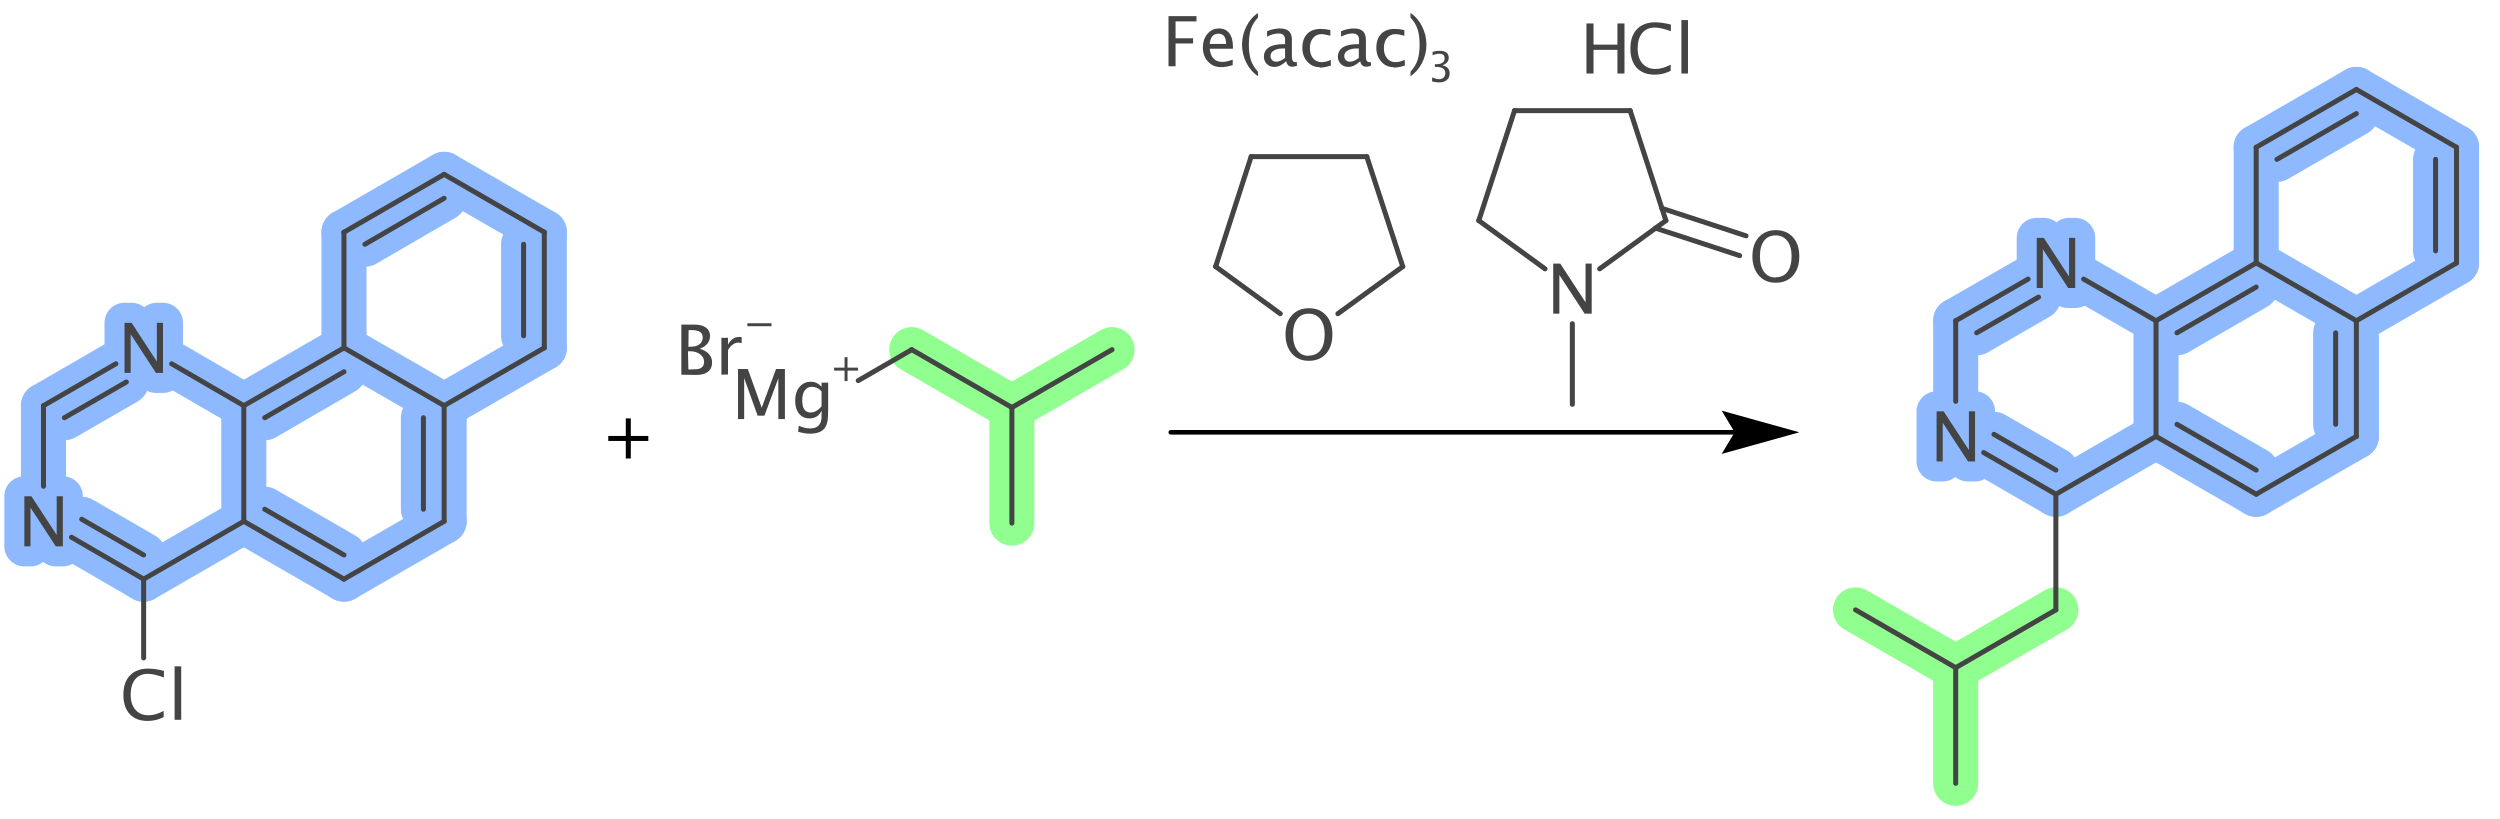 <?xml version='1.0' encoding='UTF-8'?>
<!DOCTYPE svg PUBLIC "-//W3C//DTD SVG 1.1//EN" "http://www.w3.org/Graphics/SVG/1.1/DTD/svg11.dtd">
<svg version='1.2' xmlns='http://www.w3.org/2000/svg' xmlns:xlink='http://www.w3.org/1999/xlink' width='109.82mm' height='35.96mm' viewBox='0 0 109.82 35.96'>
  <desc>Generated by the Chemistry Development Kit (http://github.com/cdk)</desc>
  <g stroke-linecap='round' stroke-linejoin='round' stroke='#444444' stroke-width='.22' fill='#444444'>
    <rect x='.0' y='.0' width='110.0' height='36.0' fill='#FFFFFF' stroke='none'/>
    <g id='mol1' class='reactant mol'>
      <line class='outerglow' x1='6.31' y1='25.44' x2='10.71' y2='22.9' stroke='#8EB9FF' stroke-width='1.98'/>
      <line class='outerglow' x1='10.71' y1='22.9' x2='10.71' y2='17.82' stroke='#8EB9FF' stroke-width='1.98'/>
      <g class='outerglow'>
        <line x1='15.11' y1='15.28' x2='10.71' y2='17.82' stroke='#8EB9FF' stroke-width='1.98'/>
        <line x1='15.11' y1='16.33' x2='11.63' y2='18.35' stroke='#8EB9FF' stroke-width='1.98'/>
      </g>
      <line class='outerglow' x1='15.11' y1='15.28' x2='15.11' y2='10.2' stroke='#8EB9FF' stroke-width='1.98'/>
      <g class='outerglow'>
        <line x1='19.51' y1='7.66' x2='15.11' y2='10.2' stroke='#8EB9FF' stroke-width='1.98'/>
        <line x1='19.51' y1='8.71' x2='16.03' y2='10.73' stroke='#8EB9FF' stroke-width='1.98'/>
      </g>
      <line class='outerglow' x1='19.51' y1='7.66' x2='23.91' y2='10.2' stroke='#8EB9FF' stroke-width='1.98'/>
      <g class='outerglow'>
        <line x1='23.91' y1='15.28' x2='23.91' y2='10.2' stroke='#8EB9FF' stroke-width='1.98'/>
        <line x1='23.0' y1='14.75' x2='23.0' y2='10.73' stroke='#8EB9FF' stroke-width='1.98'/>
      </g>
      <line class='outerglow' x1='23.91' y1='15.28' x2='19.51' y2='17.82' stroke='#8EB9FF' stroke-width='1.98'/>
      <line class='outerglow' x1='15.11' y1='15.28' x2='19.51' y2='17.82' stroke='#8EB9FF' stroke-width='1.98'/>
      <g class='outerglow'>
        <line x1='19.51' y1='22.9' x2='19.51' y2='17.82' stroke='#8EB9FF' stroke-width='1.98'/>
        <line x1='18.6' y1='22.37' x2='18.6' y2='18.35' stroke='#8EB9FF' stroke-width='1.98'/>
      </g>
      <line class='outerglow' x1='19.51' y1='22.9' x2='15.11' y2='25.44' stroke='#8EB9FF' stroke-width='1.98'/>
      <g class='outerglow'>
        <line x1='10.71' y1='22.9' x2='15.11' y2='25.44' stroke='#8EB9FF' stroke-width='1.98'/>
        <line x1='11.63' y1='22.37' x2='15.11' y2='24.38' stroke='#8EB9FF' stroke-width='1.98'/>
      </g>
      <line class='outerglow' x1='10.71' y1='17.82' x2='7.54' y2='15.98' stroke='#8EB9FF' stroke-width='1.98'/>
      <g class='outerglow'>
        <line x1='1.91' y1='17.82' x2='5.09' y2='15.98' stroke='#8EB9FF' stroke-width='1.98'/>
        <line x1='2.83' y1='18.35' x2='5.55' y2='16.78' stroke='#8EB9FF' stroke-width='1.98'/>
      </g>
      <line class='outerglow' x1='1.91' y1='17.82' x2='1.91' y2='21.36' stroke='#8EB9FF' stroke-width='1.98'/>
      <g class='outerglow'>
        <line x1='6.31' y1='25.44' x2='3.14' y2='23.6' stroke='#8EB9FF' stroke-width='1.98'/>
        <line x1='6.31' y1='24.38' x2='3.59' y2='22.81' stroke='#8EB9FF' stroke-width='1.98'/>
      </g>
      <path class='outerglow' d='M5.47 16.38v-2.2h.31l1.11 1.7v-1.7h.27v2.2h-.31l-1.11 -1.7v1.7z' fill='none' stroke='#8EB9FF' stroke-width='1.76'/>
      <path class='outerglow' d='M1.07 24.0v-2.2h.31l1.11 1.7v-1.7h.27v2.2h-.31l-1.11 -1.7v1.7z' fill='none' stroke='#8EB9FF' stroke-width='1.76'/>
      <line id='mol1bnd1' class='bond' x1='6.31' y1='28.9' x2='6.31' y2='25.44'/>
      <line id='mol1bnd2' class='bond' x1='6.31' y1='25.44' x2='10.71' y2='22.9'/>
      <line id='mol1bnd3' class='bond' x1='10.71' y1='22.9' x2='10.71' y2='17.82'/>
      <g id='mol1bnd4' class='bond'>
        <line x1='15.11' y1='15.28' x2='10.71' y2='17.82'/>
        <line x1='15.11' y1='16.33' x2='11.63' y2='18.35'/>
      </g>
      <line id='mol1bnd5' class='bond' x1='15.11' y1='15.28' x2='15.11' y2='10.2'/>
      <g id='mol1bnd6' class='bond'>
        <line x1='19.51' y1='7.66' x2='15.11' y2='10.2'/>
        <line x1='19.51' y1='8.71' x2='16.03' y2='10.73'/>
      </g>
      <line id='mol1bnd7' class='bond' x1='19.51' y1='7.66' x2='23.91' y2='10.2'/>
      <g id='mol1bnd8' class='bond'>
        <line x1='23.91' y1='15.28' x2='23.91' y2='10.2'/>
        <line x1='23.0' y1='14.75' x2='23.0' y2='10.73'/>
      </g>
      <line id='mol1bnd9' class='bond' x1='23.91' y1='15.28' x2='19.51' y2='17.82'/>
      <line id='mol1bnd10' class='bond' x1='15.11' y1='15.28' x2='19.51' y2='17.82'/>
      <g id='mol1bnd11' class='bond'>
        <line x1='19.51' y1='22.9' x2='19.51' y2='17.82'/>
        <line x1='18.6' y1='22.37' x2='18.6' y2='18.35'/>
      </g>
      <line id='mol1bnd12' class='bond' x1='19.51' y1='22.9' x2='15.11' y2='25.44'/>
      <g id='mol1bnd13' class='bond'>
        <line x1='10.71' y1='22.9' x2='15.11' y2='25.44'/>
        <line x1='11.63' y1='22.37' x2='15.11' y2='24.38'/>
      </g>
      <line id='mol1bnd14' class='bond' x1='10.71' y1='17.82' x2='7.54' y2='15.98'/>
      <g id='mol1bnd15' class='bond'>
        <line x1='1.91' y1='17.82' x2='5.09' y2='15.98'/>
        <line x1='2.83' y1='18.35' x2='5.55' y2='16.78'/>
      </g>
      <line id='mol1bnd16' class='bond' x1='1.91' y1='17.82' x2='1.91' y2='21.36'/>
      <g id='mol1bnd17' class='bond'>
        <line x1='6.31' y1='25.44' x2='3.14' y2='23.6'/>
        <line x1='6.31' y1='24.38' x2='3.59' y2='22.81'/>
      </g>
      <path id='mol1atm1' class='atom' d='M6.49 31.67q-.51 .0 -.79 -.3q-.28 -.3 -.28 -.85q.0 -.55 .29 -.85q.29 -.3 .8 -.3q.3 .0 .69 .1v.29q-.45 -.16 -.7 -.16q-.36 .0 -.56 .24q-.2 .24 -.2 .68q.0 .42 .21 .66q.21 .24 .57 .24q.31 .0 .67 -.19v.27q-.33 .17 -.71 .17zM7.67 31.62v-2.35h.29v2.35z' stroke='none'/>
      <path id='mol1atm13' class='atom' d='M5.47 16.38v-2.2h.31l1.11 1.7v-1.7h.27v2.2h-.31l-1.11 -1.7v1.7z' stroke='none'/>
      <path id='mol1atm15' class='atom' d='M1.07 24.0v-2.2h.31l1.11 1.7v-1.7h.27v2.2h-.31l-1.11 -1.7v1.7z' stroke='none'/>
    </g>
    <path d='M27.49 20.14v-.77h-.77v-.22h.77v-.77h.22v.77h.77v.22h-.77v.77z' stroke='none' fill='#000000'/>
    <g id='mol2' class='reactant mol'>
      <line class='outerglow' x1='40.05' y1='15.36' x2='44.45' y2='17.9' stroke='#91FF90' stroke-width='1.98'/>
      <line class='outerglow' x1='44.45' y1='17.9' x2='48.85' y2='15.36' stroke='#91FF90' stroke-width='1.98'/>
      <line class='outerglow' x1='44.45' y1='17.9' x2='44.45' y2='22.98' stroke='#91FF90' stroke-width='1.98'/>
      <line id='mol2bnd1' class='bond' x1='40.05' y1='15.36' x2='37.7' y2='16.72'/>
      <line id='mol2bnd2' class='bond' x1='40.05' y1='15.36' x2='44.45' y2='17.9'/>
      <line id='mol2bnd3' class='bond' x1='44.45' y1='17.9' x2='48.85' y2='15.36'/>
      <line id='mol2bnd4' class='bond' x1='44.45' y1='17.9' x2='44.45' y2='22.98'/>
      <g id='mol2atm1' class='atom'>
        <path d='M29.93 16.46v-2.2h.57q.33 .0 .51 .13q.18 .13 .18 .36q.0 .4 -.45 .57q.54 .17 .54 .6q.0 .27 -.18 .41q-.18 .14 -.51 .14zM30.24 16.23h.06q.34 .0 .44 -.04q.19 -.08 .19 -.3q.0 -.2 -.18 -.33q-.18 -.13 -.44 -.13h-.09zM30.24 15.23h.1q.25 .0 .39 -.11q.14 -.11 .14 -.3q.0 -.32 -.5 -.32h-.12zM31.69 16.46v-1.62h.29v.3q.17 -.34 .51 -.34q.04 .0 .09 .01v.27q-.08 -.03 -.13 -.03q-.28 .0 -.47 .33v1.07z' stroke='none'/>
        <path d='M32.83 14.33v-.13h1.06v.13z' stroke='none'/>
      </g>
      <g id='mol2atm3' class='atom'>
        <path d='M32.42 18.41v-2.2h.43l.61 1.7l.63 -1.7h.39v2.2h-.29v-1.79l-.61 1.64h-.3l-.59 -1.65v1.8zM35.06 18.95l.03 -.25q.25 .12 .5 .12q.5 .0 .5 -.53v-.25q-.16 .34 -.53 .34q-.29 .0 -.46 -.21q-.17 -.21 -.17 -.57q.0 -.37 .19 -.6q.19 -.23 .5 -.23q.27 .0 .47 .22v-.18h.29v1.18q.0 .38 -.04 .56q-.04 .18 -.15 .3q-.19 .2 -.6 .2q-.28 .0 -.54 -.09zM36.09 17.86v-.67q-.19 -.2 -.42 -.2q-.2 .0 -.32 .16q-.11 .16 -.11 .44q.0 .53 .37 .53q.25 .0 .48 -.27z' stroke='none'/>
        <path d='M37.1 16.74v-.46h-.46v-.13h.46v-.46h.13v.46h.46v.13h-.46v.46z' stroke='none'/>
      </g>
    </g>
    <line x1='51.43' y1='18.99' x2='76.2' y2='18.99' stroke='#000000' stroke-width='.2'/>
    <path d='M79.04 18.99l-3.41 -.95l.57 .95l-.57 .95z' stroke='none' fill='#000000'/>
    <g id='mol3' class='product mol'>
      <line class='outerglow' x1='90.31' y1='21.71' x2='94.71' y2='19.17' stroke='#8EB9FF' stroke-width='1.98'/>
      <line class='outerglow' x1='94.71' y1='19.17' x2='94.71' y2='14.09' stroke='#8EB9FF' stroke-width='1.98'/>
      <g class='outerglow'>
        <line x1='99.11' y1='11.55' x2='94.71' y2='14.09' stroke='#8EB9FF' stroke-width='1.98'/>
        <line x1='99.11' y1='12.61' x2='95.63' y2='14.62' stroke='#8EB9FF' stroke-width='1.98'/>
      </g>
      <line class='outerglow' x1='99.11' y1='11.55' x2='99.11' y2='6.47' stroke='#8EB9FF' stroke-width='1.98'/>
      <g class='outerglow'>
        <line x1='103.51' y1='3.93' x2='99.11' y2='6.47' stroke='#8EB9FF' stroke-width='1.98'/>
        <line x1='103.51' y1='4.99' x2='100.02' y2='7.0' stroke='#8EB9FF' stroke-width='1.98'/>
      </g>
      <line class='outerglow' x1='103.51' y1='3.93' x2='107.91' y2='6.47' stroke='#8EB9FF' stroke-width='1.98'/>
      <g class='outerglow'>
        <line x1='107.91' y1='11.55' x2='107.91' y2='6.47' stroke='#8EB9FF' stroke-width='1.98'/>
        <line x1='106.99' y1='11.02' x2='106.99' y2='7.0' stroke='#8EB9FF' stroke-width='1.98'/>
      </g>
      <line class='outerglow' x1='107.91' y1='11.55' x2='103.51' y2='14.09' stroke='#8EB9FF' stroke-width='1.98'/>
      <line class='outerglow' x1='99.11' y1='11.55' x2='103.51' y2='14.09' stroke='#8EB9FF' stroke-width='1.98'/>
      <g class='outerglow'>
        <line x1='103.51' y1='19.17' x2='103.51' y2='14.09' stroke='#8EB9FF' stroke-width='1.98'/>
        <line x1='102.6' y1='18.64' x2='102.6' y2='14.62' stroke='#8EB9FF' stroke-width='1.98'/>
      </g>
      <line class='outerglow' x1='103.51' y1='19.17' x2='99.11' y2='21.71' stroke='#8EB9FF' stroke-width='1.98'/>
      <g class='outerglow'>
        <line x1='94.71' y1='19.17' x2='99.11' y2='21.71' stroke='#8EB9FF' stroke-width='1.98'/>
        <line x1='95.63' y1='18.64' x2='99.11' y2='20.65' stroke='#8EB9FF' stroke-width='1.98'/>
      </g>
      <line class='outerglow' x1='94.71' y1='14.09' x2='91.53' y2='12.26' stroke='#8EB9FF' stroke-width='1.98'/>
      <g class='outerglow'>
        <line x1='85.91' y1='14.09' x2='89.09' y2='12.26' stroke='#8EB9FF' stroke-width='1.98'/>
        <line x1='86.83' y1='14.62' x2='89.55' y2='13.05' stroke='#8EB9FF' stroke-width='1.98'/>
      </g>
      <line class='outerglow' x1='85.91' y1='14.09' x2='85.91' y2='17.63' stroke='#8EB9FF' stroke-width='1.98'/>
      <g class='outerglow'>
        <line x1='90.31' y1='21.71' x2='87.14' y2='19.88' stroke='#8EB9FF' stroke-width='1.98'/>
        <line x1='90.31' y1='20.65' x2='87.59' y2='19.08' stroke='#8EB9FF' stroke-width='1.98'/>
      </g>
      <line class='outerglow' x1='90.31' y1='26.79' x2='85.91' y2='29.33' stroke='#91FF90' stroke-width='1.98'/>
      <line class='outerglow' x1='85.91' y1='29.33' x2='85.91' y2='34.41' stroke='#91FF90' stroke-width='1.98'/>
      <line class='outerglow' x1='85.91' y1='29.33' x2='81.51' y2='26.79' stroke='#91FF90' stroke-width='1.98'/>
      <path class='outerglow' d='M89.47 12.65v-2.2h.31l1.11 1.7v-1.7h.27v2.2h-.31l-1.11 -1.7v1.7z' fill='none' stroke='#8EB9FF' stroke-width='1.76'/>
      <path class='outerglow' d='M85.07 20.27v-2.2h.31l1.11 1.7v-1.7h.27v2.2h-.31l-1.11 -1.7v1.7z' fill='none' stroke='#8EB9FF' stroke-width='1.76'/>
      <line id='mol3bnd1' class='bond' x1='90.31' y1='26.79' x2='90.31' y2='21.71'/>
      <line id='mol3bnd2' class='bond' x1='90.31' y1='21.71' x2='94.71' y2='19.17'/>
      <line id='mol3bnd3' class='bond' x1='94.71' y1='19.17' x2='94.71' y2='14.09'/>
      <g id='mol3bnd4' class='bond'>
        <line x1='99.11' y1='11.55' x2='94.71' y2='14.09'/>
        <line x1='99.11' y1='12.61' x2='95.63' y2='14.62'/>
      </g>
      <line id='mol3bnd5' class='bond' x1='99.11' y1='11.55' x2='99.11' y2='6.47'/>
      <g id='mol3bnd6' class='bond'>
        <line x1='103.51' y1='3.93' x2='99.11' y2='6.47'/>
        <line x1='103.51' y1='4.99' x2='100.02' y2='7.0'/>
      </g>
      <line id='mol3bnd7' class='bond' x1='103.51' y1='3.93' x2='107.91' y2='6.47'/>
      <g id='mol3bnd8' class='bond'>
        <line x1='107.91' y1='11.55' x2='107.91' y2='6.47'/>
        <line x1='106.99' y1='11.02' x2='106.99' y2='7.0'/>
      </g>
      <line id='mol3bnd9' class='bond' x1='107.91' y1='11.55' x2='103.51' y2='14.09'/>
      <line id='mol3bnd10' class='bond' x1='99.11' y1='11.55' x2='103.51' y2='14.09'/>
      <g id='mol3bnd11' class='bond'>
        <line x1='103.51' y1='19.17' x2='103.51' y2='14.09'/>
        <line x1='102.6' y1='18.64' x2='102.6' y2='14.62'/>
      </g>
      <line id='mol3bnd12' class='bond' x1='103.51' y1='19.17' x2='99.11' y2='21.71'/>
      <g id='mol3bnd13' class='bond'>
        <line x1='94.71' y1='19.17' x2='99.11' y2='21.71'/>
        <line x1='95.63' y1='18.64' x2='99.11' y2='20.65'/>
      </g>
      <line id='mol3bnd14' class='bond' x1='94.71' y1='14.09' x2='91.53' y2='12.26'/>
      <g id='mol3bnd15' class='bond'>
        <line x1='85.91' y1='14.09' x2='89.09' y2='12.26'/>
        <line x1='86.83' y1='14.62' x2='89.55' y2='13.05'/>
      </g>
      <line id='mol3bnd16' class='bond' x1='85.91' y1='14.09' x2='85.91' y2='17.63'/>
      <g id='mol3bnd17' class='bond'>
        <line x1='90.31' y1='21.71' x2='87.14' y2='19.88'/>
        <line x1='90.31' y1='20.65' x2='87.59' y2='19.08'/>
      </g>
      <line id='mol3bnd18' class='bond' x1='90.31' y1='26.79' x2='85.91' y2='29.33'/>
      <line id='mol3bnd19' class='bond' x1='85.91' y1='29.33' x2='85.91' y2='34.41'/>
      <line id='mol3bnd20' class='bond' x1='85.91' y1='29.33' x2='81.51' y2='26.79'/>
      <path id='mol3atm13' class='atom' d='M89.47 12.65v-2.2h.31l1.11 1.7v-1.7h.27v2.2h-.31l-1.11 -1.7v1.7z' stroke='none'/>
      <path id='mol3atm15' class='atom' d='M85.07 20.27v-2.2h.31l1.11 1.7v-1.7h.27v2.2h-.31l-1.11 -1.7v1.7z' stroke='none'/>
    </g>
    <g id='mol4' class='agent mol'>
      <g class='atom'>
        <path d='M51.33 2.91v-2.2h1.23v.23h-.92v.74h.77v.23h-.77v1.0zM54.15 2.86q-.29 .09 -.5 .09q-.36 .0 -.58 -.24q-.23 -.24 -.23 -.62q.0 -.37 .2 -.6q.2 -.24 .51 -.24q.29 .0 .45 .21q.16 .21 .16 .59v.09h-1.02q.06 .58 .56 .58q.18 .0 .45 -.1zM53.15 1.93h.71q.0 -.45 -.34 -.45q-.34 .0 -.38 .45zM55.26 3.15v.2q-.32 -.22 -.51 -.59q-.19 -.38 -.19 -.8q.0 -.42 .19 -.8q.19 -.38 .51 -.59v.2q-.22 .24 -.31 .51q-.09 .27 -.09 .68q.0 .41 .09 .68q.09 .27 .31 .51zM56.49 2.7q-.26 .24 -.51 .24q-.2 .0 -.33 -.13q-.13 -.13 -.13 -.32q.0 -.26 .22 -.41q.22 -.14 .64 -.14h.07v-.19q.0 -.28 -.29 -.28q-.23 .0 -.5 .14v-.24q.3 -.12 .56 -.12q.27 .0 .4 .12q.13 .12 .13 .38v.73q.0 .25 .15 .25q.02 .0 .06 -.01l.02 .16q-.1 .05 -.22 .05q-.21 .0 -.26 -.24zM56.45 2.55v-.42h-.1q-.24 .0 -.39 .09q-.15 .09 -.15 .24q.0 .11 .07 .18q.07 .07 .18 .07q.18 .0 .38 -.16zM57.97 2.95q-.33 .0 -.54 -.24q-.22 -.24 -.22 -.61q.0 -.39 .21 -.61q.21 -.22 .6 -.22q.19 .0 .42 .05v.25q-.25 -.07 -.4 -.07q-.22 .0 -.36 .17q-.14 .17 -.14 .45q.0 .27 .14 .44q.14 .17 .37 .17q.2 .0 .41 -.1v.25q-.28 .09 -.49 .09zM59.74 2.7q-.26 .24 -.51 .24q-.2 .0 -.33 -.13q-.13 -.13 -.13 -.32q.0 -.26 .22 -.41q.22 -.14 .64 -.14h.07v-.19q.0 -.28 -.29 -.28q-.23 .0 -.5 .14v-.24q.3 -.12 .56 -.12q.27 .0 .4 .12q.13 .12 .13 .38v.73q.0 .25 .15 .25q.02 .0 .06 -.01l.02 .16q-.1 .05 -.22 .05q-.21 .0 -.26 -.24zM59.69 2.55v-.42h-.1q-.24 .0 -.39 .09q-.15 .09 -.15 .24q.0 .11 .07 .18q.07 .07 .18 .07q.18 .0 .38 -.16zM61.22 2.95q-.33 .0 -.54 -.24q-.22 -.24 -.22 -.61q.0 -.39 .21 -.61q.21 -.22 .6 -.22q.19 .0 .42 .05v.25q-.25 -.07 -.4 -.07q-.22 .0 -.36 .17q-.14 .17 -.14 .45q.0 .27 .14 .44q.14 .17 .37 .17q.2 .0 .41 -.1v.25q-.28 .09 -.49 .09zM61.96 3.15v.2q.32 -.22 .51 -.59q.19 -.38 .19 -.8q.0 -.42 -.19 -.8q-.19 -.38 -.51 -.59v.2q.22 .24 .31 .51q.09 .27 .09 .68q.0 .41 -.09 .68q-.09 .27 -.31 .51z' stroke='none'/>
        <path d='M62.91 3.56v-.16q.19 .08 .3 .08q.13 .0 .2 -.07q.08 -.07 .08 -.19q.0 -.28 -.39 -.28h-.07v-.12h.06q.37 .0 .37 -.26q.0 -.2 -.24 -.2q-.13 .0 -.29 .07v-.15q.16 -.05 .3 -.05q.41 .0 .41 .31q.0 .23 -.28 .33q.32 .07 .32 .35q.0 .19 -.12 .29q-.12 .11 -.34 .11q-.12 .0 -.31 -.04z' stroke='none'/>
      </g>
    </g>
    <g id='mol5' class='agent mol'>
      <g id='mol5atm1' class='atom'>
        <path d='M72.69 3.28q-.51 .0 -.79 -.3q-.28 -.3 -.28 -.85q.0 -.55 .29 -.85q.29 -.3 .8 -.3q.3 .0 .69 .1v.29q-.45 -.16 -.7 -.16q-.36 .0 -.56 .24q-.2 .24 -.2 .68q.0 .42 .21 .66q.21 .24 .57 .24q.31 .0 .67 -.19v.27q-.33 .17 -.71 .17zM73.86 3.23v-2.35h.29v2.35z' stroke='none'/>
        <path d='M69.69 3.23v-2.2h.31v.93h1.05v-.93h.31v2.2h-.31v-1.04h-1.05v1.04z' stroke='none'/>
      </g>
    </g>
    <g id='mol6' class='agent mol'>
      <line id='mol6bnd1' class='bond' x1='56.24' y1='13.78' x2='53.4' y2='11.71'/>
      <line id='mol6bnd2' class='bond' x1='53.4' y1='11.71' x2='54.96' y2='6.88'/>
      <line id='mol6bnd3' class='bond' x1='54.96' y1='6.88' x2='60.04' y2='6.88'/>
      <line id='mol6bnd4' class='bond' x1='60.04' y1='6.88' x2='61.62' y2='11.71'/>
      <line id='mol6bnd5' class='bond' x1='58.77' y1='13.78' x2='61.62' y2='11.71'/>
      <path id='mol6atm1' class='atom' d='M57.49 15.85q-.46 .0 -.74 -.32q-.28 -.32 -.28 -.84q.0 -.53 .28 -.84q.28 -.31 .75 -.31q.47 .0 .75 .31q.28 .31 .28 .84q.0 .53 -.28 .85q-.28 .31 -.76 .31zM57.49 15.62q.34 .0 .52 -.24q.18 -.24 .18 -.69q.0 -.43 -.19 -.67q-.19 -.24 -.51 -.24q-.33 .0 -.51 .24q-.18 .24 -.18 .68q.0 .43 .18 .68q.18 .25 .51 .25z' stroke='none'/>
    </g>
    <g id='mol7' class='agent mol'>
      <line id='mol7bnd1' class='bond' x1='69.07' y1='17.76' x2='69.07' y2='14.22'/>
      <line id='mol7bnd2' class='bond' x1='67.87' y1='11.81' x2='64.96' y2='9.69'/>
      <line id='mol7bnd3' class='bond' x1='64.96' y1='9.69' x2='66.53' y2='4.86'/>
      <line id='mol7bnd4' class='bond' x1='66.53' y1='4.86' x2='71.61' y2='4.86'/>
      <line id='mol7bnd5' class='bond' x1='71.61' y1='4.86' x2='73.18' y2='9.69'/>
      <line id='mol7bnd6' class='bond' x1='70.27' y1='11.81' x2='73.18' y2='9.69'/>
      <g id='mol7bnd7' class='bond'>
        <line x1='73.0' y1='9.15' x2='76.7' y2='10.36'/>
        <line x1='72.72' y1='10.02' x2='76.42' y2='11.23'/>
      </g>
      <path id='mol7atm2' class='atom' d='M68.23 13.78v-2.2h.31l1.11 1.7v-1.7h.27v2.2h-.31l-1.11 -1.7v1.7z' stroke='none'/>
      <path id='mol7atm7' class='atom' d='M78.0 12.42q-.46 .0 -.74 -.32q-.28 -.32 -.28 -.84q.0 -.53 .28 -.84q.28 -.31 .75 -.31q.47 .0 .75 .31q.28 .31 .28 .84q.0 .53 -.28 .85q-.28 .31 -.76 .31zM78.0 12.18q.34 .0 .52 -.24q.18 -.24 .18 -.69q.0 -.43 -.19 -.67q-.19 -.24 -.51 -.24q-.33 .0 -.51 .24q-.18 .24 -.18 .68q.0 .43 .18 .68q.18 .25 .51 .25z' stroke='none'/>
    </g>
  </g>
</svg>
